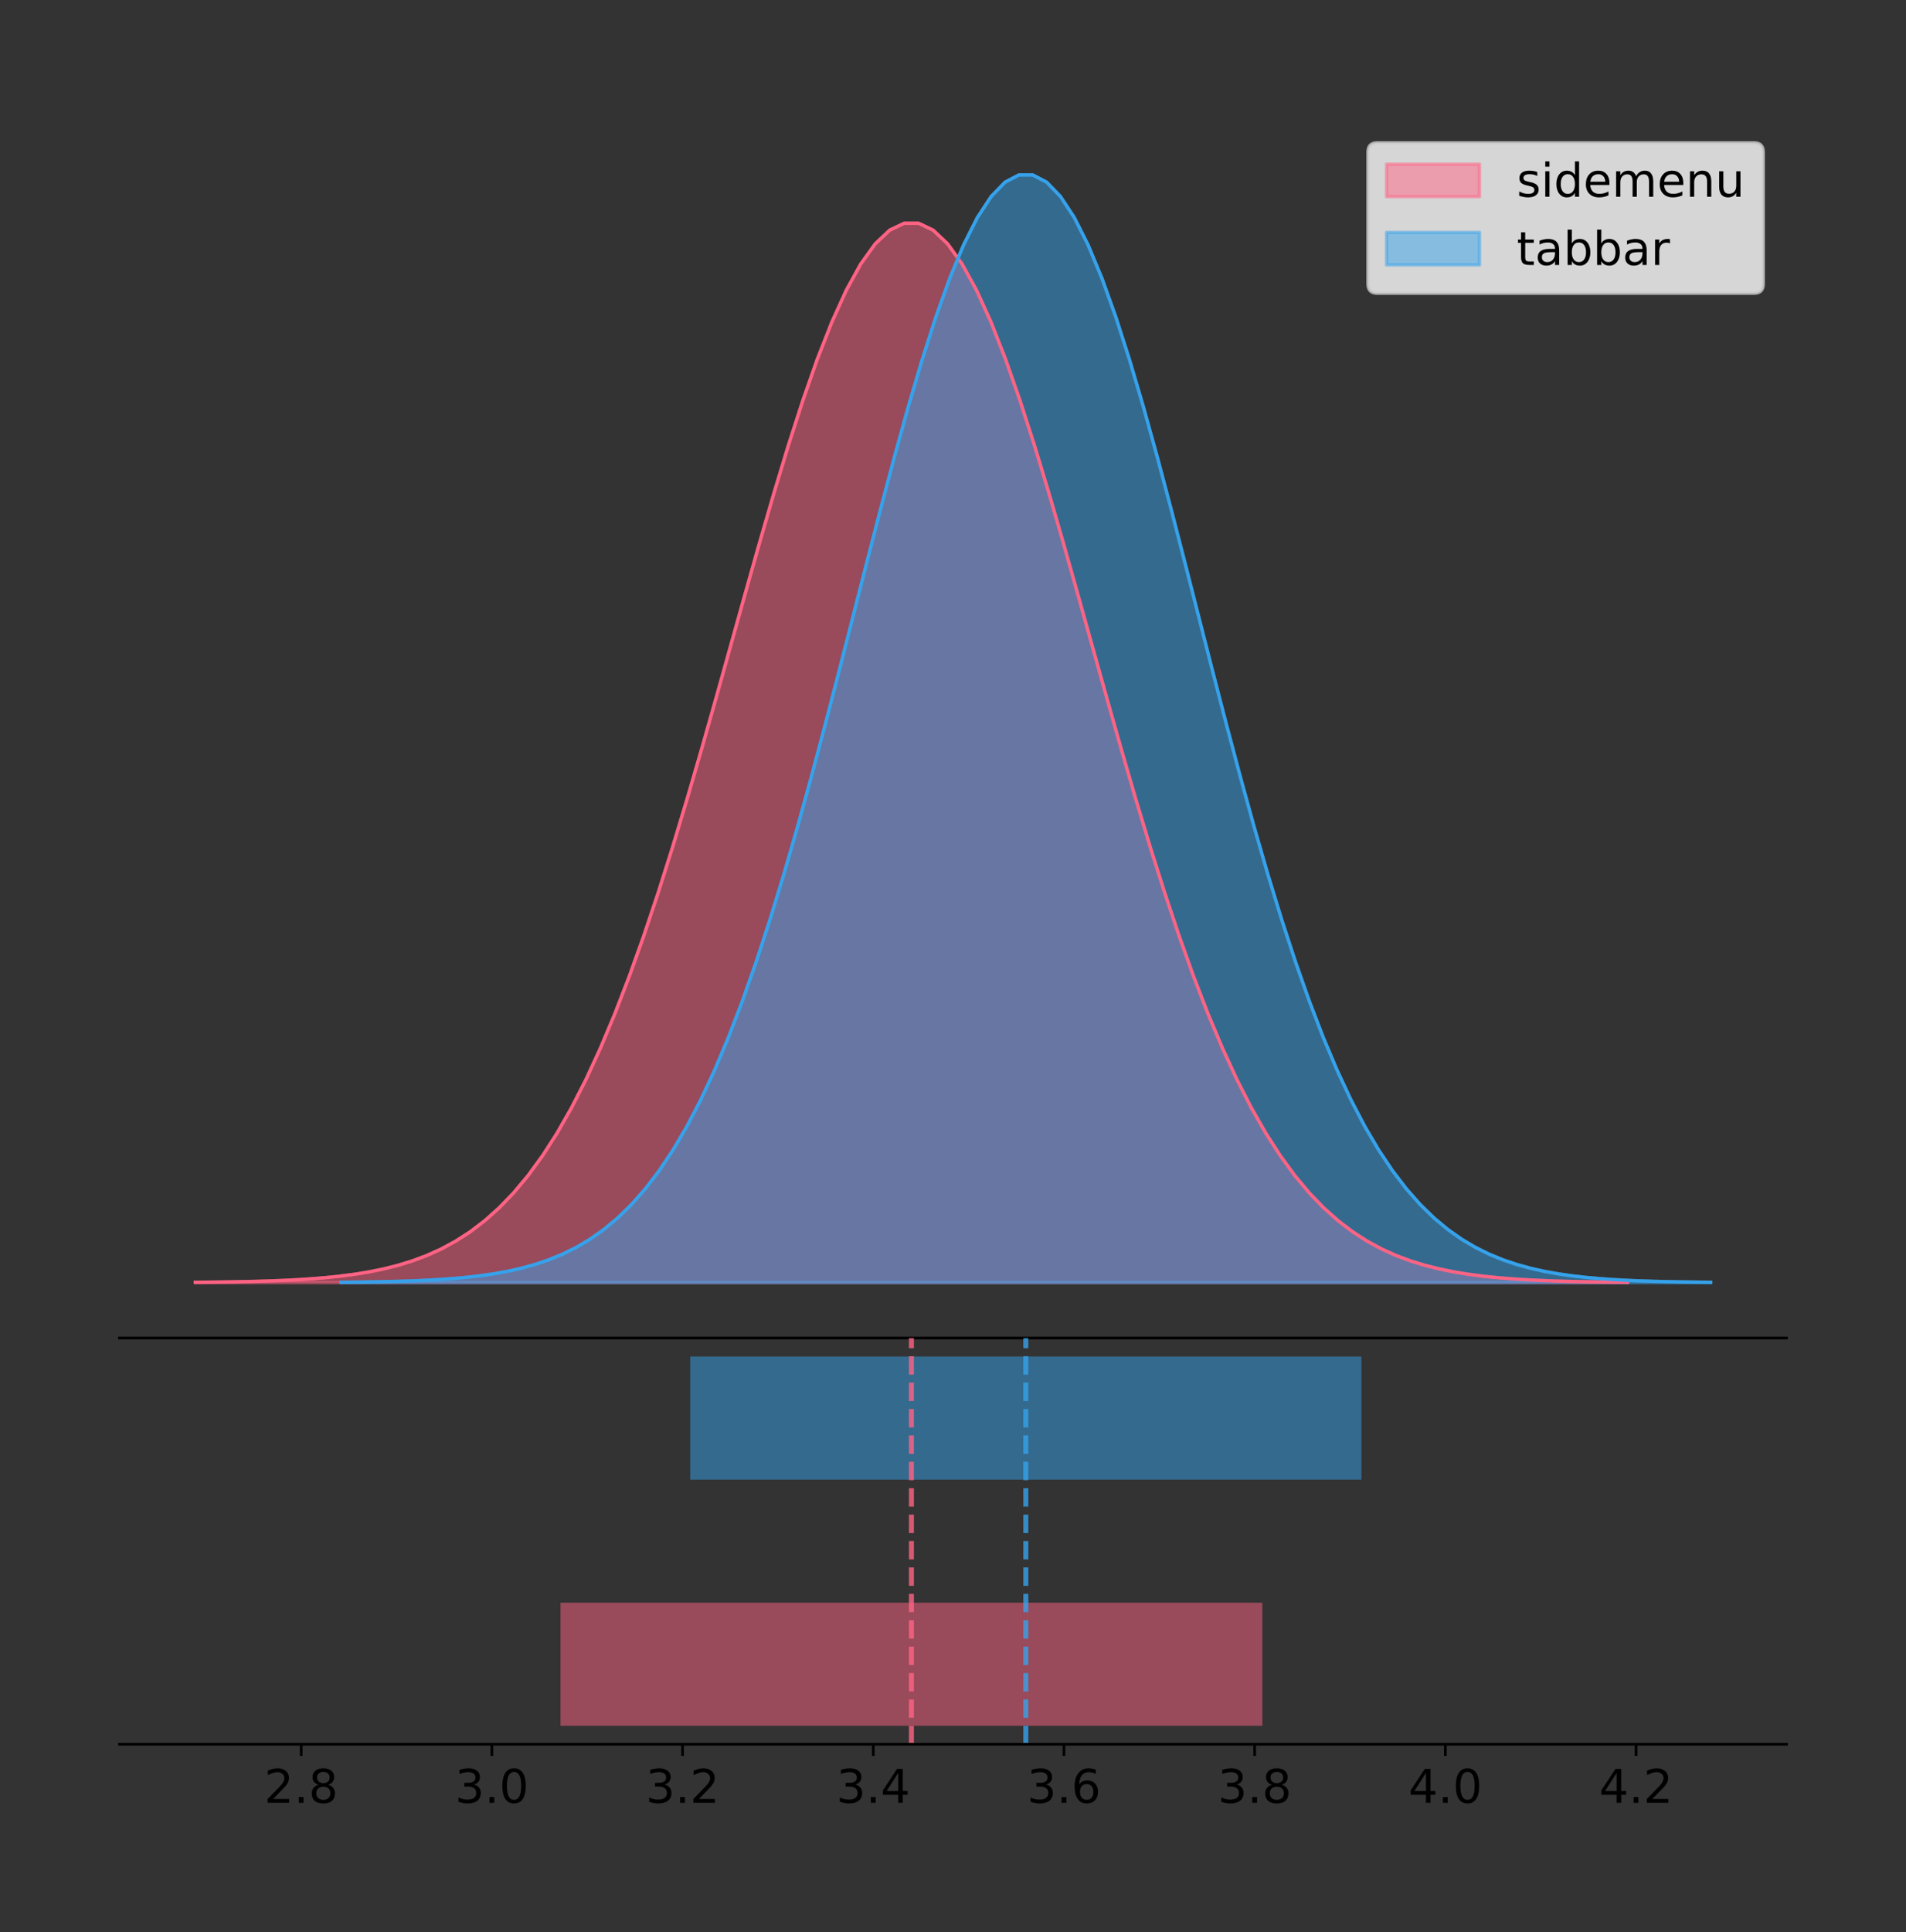 <?xml version="1.0" encoding="utf-8" standalone="no"?>
<!DOCTYPE svg PUBLIC "-//W3C//DTD SVG 1.1//EN"
  "http://www.w3.org/Graphics/SVG/1.1/DTD/svg11.dtd">
<!-- Created with matplotlib (https://matplotlib.org/) -->
<svg height="581.789pt" version="1.1" viewBox="0 0 574.2 581.789" width="574.2pt" xmlns="http://www.w3.org/2000/svg" xmlns:xlink="http://www.w3.org/1999/xlink">
 <rect x="0" y="0" width="574.2" height="581.789" fill="#333333" stroke="none"/>
 <defs>
  <style type="text/css">
*{stroke-linecap:butt;stroke-linejoin:round;}
  </style>
 </defs>
 <g id="figure_1">
  <g id="patch_1">
   <path d="M 0 581.789 
L 574.2 581.789 
L 574.2 0 
L 0 0 
z
" style="fill:none;"/>
  </g>
  <g id="axes_1">
   <g id="patch_2">
    <path d="M 36 402.93 
L 538.2 402.93 
L 538.2 36 
L 36 36 
z
" style="fill:none;"/>
   </g>
   <g id="PolyCollection_1">
    <defs>
     <path d="M 58.827 -195.538 
L 58.827 -195.645 
L 63.186 -195.686 
L 67.544 -195.74 
L 71.903 -195.812 
L 76.261 -195.908 
L 80.62 -196.035 
L 84.978 -196.2 
L 89.336 -196.415 
L 93.695 -196.692 
L 98.053 -197.046 
L 102.412 -197.496 
L 106.77 -198.064 
L 111.129 -198.775 
L 115.487 -199.66 
L 119.846 -200.752 
L 124.204 -202.091 
L 128.563 -203.72 
L 132.921 -205.688 
L 137.28 -208.047 
L 141.638 -210.853 
L 145.996 -214.167 
L 150.355 -218.051 
L 154.713 -222.568 
L 159.072 -227.779 
L 163.43 -233.745 
L 167.789 -240.521 
L 172.147 -248.153 
L 176.506 -256.679 
L 180.864 -266.125 
L 185.223 -276.499 
L 189.581 -287.794 
L 193.939 -299.981 
L 198.298 -313.008 
L 202.656 -326.799 
L 207.015 -341.255 
L 211.373 -356.25 
L 215.732 -371.635 
L 220.09 -387.237 
L 224.449 -402.862 
L 228.807 -418.302 
L 233.166 -433.334 
L 237.524 -447.728 
L 241.883 -461.253 
L 246.241 -473.68 
L 250.599 -484.794 
L 254.958 -494.394 
L 259.316 -502.303 
L 263.675 -508.372 
L 268.033 -512.484 
L 272.392 -514.56 
L 276.75 -514.56 
L 281.109 -512.484 
L 285.467 -508.372 
L 289.826 -502.303 
L 294.184 -494.394 
L 298.542 -484.794 
L 302.901 -473.68 
L 307.259 -461.253 
L 311.618 -447.728 
L 315.976 -433.334 
L 320.335 -418.302 
L 324.693 -402.862 
L 329.052 -387.237 
L 333.41 -371.635 
L 337.769 -356.25 
L 342.127 -341.255 
L 346.486 -326.799 
L 350.844 -313.008 
L 355.202 -299.981 
L 359.561 -287.794 
L 363.919 -276.499 
L 368.278 -266.125 
L 372.636 -256.679 
L 376.995 -248.153 
L 381.353 -240.521 
L 385.712 -233.745 
L 390.07 -227.779 
L 394.429 -222.568 
L 398.787 -218.051 
L 403.145 -214.167 
L 407.504 -210.853 
L 411.862 -208.047 
L 416.221 -205.688 
L 420.579 -203.72 
L 424.938 -202.091 
L 429.296 -200.752 
L 433.655 -199.66 
L 438.013 -198.775 
L 442.372 -198.064 
L 446.73 -197.496 
L 451.088 -197.046 
L 455.447 -196.692 
L 459.805 -196.415 
L 464.164 -196.2 
L 468.522 -196.035 
L 472.881 -195.908 
L 477.239 -195.812 
L 481.598 -195.74 
L 485.956 -195.686 
L 490.315 -195.645 
L 490.315 -195.538 
L 490.315 -195.538 
L 485.956 -195.538 
L 481.598 -195.538 
L 477.239 -195.538 
L 472.881 -195.538 
L 468.522 -195.538 
L 464.164 -195.538 
L 459.805 -195.538 
L 455.447 -195.538 
L 451.088 -195.538 
L 446.73 -195.538 
L 442.372 -195.538 
L 438.013 -195.538 
L 433.655 -195.538 
L 429.296 -195.538 
L 424.938 -195.538 
L 420.579 -195.538 
L 416.221 -195.538 
L 411.862 -195.538 
L 407.504 -195.538 
L 403.145 -195.538 
L 398.787 -195.538 
L 394.429 -195.538 
L 390.07 -195.538 
L 385.712 -195.538 
L 381.353 -195.538 
L 376.995 -195.538 
L 372.636 -195.538 
L 368.278 -195.538 
L 363.919 -195.538 
L 359.561 -195.538 
L 355.202 -195.538 
L 350.844 -195.538 
L 346.486 -195.538 
L 342.127 -195.538 
L 337.769 -195.538 
L 333.41 -195.538 
L 329.052 -195.538 
L 324.693 -195.538 
L 320.335 -195.538 
L 315.976 -195.538 
L 311.618 -195.538 
L 307.259 -195.538 
L 302.901 -195.538 
L 298.542 -195.538 
L 294.184 -195.538 
L 289.826 -195.538 
L 285.467 -195.538 
L 281.109 -195.538 
L 276.75 -195.538 
L 272.392 -195.538 
L 268.033 -195.538 
L 263.675 -195.538 
L 259.316 -195.538 
L 254.958 -195.538 
L 250.599 -195.538 
L 246.241 -195.538 
L 241.883 -195.538 
L 237.524 -195.538 
L 233.166 -195.538 
L 228.807 -195.538 
L 224.449 -195.538 
L 220.09 -195.538 
L 215.732 -195.538 
L 211.373 -195.538 
L 207.015 -195.538 
L 202.656 -195.538 
L 198.298 -195.538 
L 193.939 -195.538 
L 189.581 -195.538 
L 185.223 -195.538 
L 180.864 -195.538 
L 176.506 -195.538 
L 172.147 -195.538 
L 167.789 -195.538 
L 163.43 -195.538 
L 159.072 -195.538 
L 154.713 -195.538 
L 150.355 -195.538 
L 145.996 -195.538 
L 141.638 -195.538 
L 137.28 -195.538 
L 132.921 -195.538 
L 128.563 -195.538 
L 124.204 -195.538 
L 119.846 -195.538 
L 115.487 -195.538 
L 111.129 -195.538 
L 106.77 -195.538 
L 102.412 -195.538 
L 98.053 -195.538 
L 93.695 -195.538 
L 89.336 -195.538 
L 84.978 -195.538 
L 80.62 -195.538 
L 76.261 -195.538 
L 71.903 -195.538 
L 67.544 -195.538 
L 63.186 -195.538 
L 58.827 -195.538 
z
" id="m83cf8dd23d" style="stroke:#ff6384;stroke-opacity:0.5;"/>
    </defs>
    <g clip-path="url(#pe6e5ca092a)">
     <use style="fill:#ff6384;fill-opacity:0.5;stroke:#ff6384;stroke-opacity:0.5;" x="0" xlink:href="#m83cf8dd23d" y="581.789"/>
    </g>
   </g>
   <g id="PolyCollection_2">
    <defs>
     <path d="M 102.707 -195.538 
L 102.707 -195.65 
L 106.875 -195.692 
L 111.043 -195.749 
L 115.212 -195.825 
L 119.38 -195.925 
L 123.548 -196.058 
L 127.717 -196.23 
L 131.885 -196.455 
L 136.053 -196.744 
L 140.222 -197.115 
L 144.39 -197.585 
L 148.558 -198.179 
L 152.727 -198.923 
L 156.895 -199.848 
L 161.064 -200.99 
L 165.232 -202.39 
L 169.4 -204.093 
L 173.569 -206.151 
L 177.737 -208.617 
L 181.905 -211.552 
L 186.074 -215.017 
L 190.242 -219.078 
L 194.41 -223.801 
L 198.579 -229.25 
L 202.747 -235.488 
L 206.915 -242.572 
L 211.084 -250.552 
L 215.252 -259.468 
L 219.42 -269.344 
L 223.589 -280.192 
L 227.757 -292.002 
L 231.925 -304.744 
L 236.094 -318.365 
L 240.262 -332.786 
L 244.43 -347.901 
L 248.599 -363.58 
L 252.767 -379.667 
L 256.935 -395.98 
L 261.104 -412.318 
L 265.272 -428.462 
L 269.44 -444.18 
L 273.609 -459.23 
L 277.777 -473.372 
L 281.945 -486.366 
L 286.114 -497.987 
L 290.282 -508.025 
L 294.451 -516.294 
L 298.619 -522.64 
L 302.787 -526.94 
L 306.956 -529.111 
L 311.124 -529.111 
L 315.292 -526.94 
L 319.461 -522.64 
L 323.629 -516.294 
L 327.797 -508.025 
L 331.966 -497.987 
L 336.134 -486.366 
L 340.302 -473.372 
L 344.471 -459.23 
L 348.639 -444.18 
L 352.807 -428.462 
L 356.976 -412.318 
L 361.144 -395.98 
L 365.312 -379.667 
L 369.481 -363.58 
L 373.649 -347.901 
L 377.817 -332.786 
L 381.986 -318.365 
L 386.154 -304.744 
L 390.322 -292.002 
L 394.491 -280.192 
L 398.659 -269.344 
L 402.827 -259.468 
L 406.996 -250.552 
L 411.164 -242.572 
L 415.332 -235.488 
L 419.501 -229.25 
L 423.669 -223.801 
L 427.838 -219.078 
L 432.006 -215.017 
L 436.174 -211.552 
L 440.343 -208.617 
L 444.511 -206.151 
L 448.679 -204.093 
L 452.848 -202.39 
L 457.016 -200.99 
L 461.184 -199.848 
L 465.353 -198.923 
L 469.521 -198.179 
L 473.689 -197.585 
L 477.858 -197.115 
L 482.026 -196.744 
L 486.194 -196.455 
L 490.363 -196.23 
L 494.531 -196.058 
L 498.699 -195.925 
L 502.868 -195.825 
L 507.036 -195.749 
L 511.204 -195.692 
L 515.373 -195.65 
L 515.373 -195.538 
L 515.373 -195.538 
L 511.204 -195.538 
L 507.036 -195.538 
L 502.868 -195.538 
L 498.699 -195.538 
L 494.531 -195.538 
L 490.363 -195.538 
L 486.194 -195.538 
L 482.026 -195.538 
L 477.858 -195.538 
L 473.689 -195.538 
L 469.521 -195.538 
L 465.353 -195.538 
L 461.184 -195.538 
L 457.016 -195.538 
L 452.848 -195.538 
L 448.679 -195.538 
L 444.511 -195.538 
L 440.343 -195.538 
L 436.174 -195.538 
L 432.006 -195.538 
L 427.838 -195.538 
L 423.669 -195.538 
L 419.501 -195.538 
L 415.332 -195.538 
L 411.164 -195.538 
L 406.996 -195.538 
L 402.827 -195.538 
L 398.659 -195.538 
L 394.491 -195.538 
L 390.322 -195.538 
L 386.154 -195.538 
L 381.986 -195.538 
L 377.817 -195.538 
L 373.649 -195.538 
L 369.481 -195.538 
L 365.312 -195.538 
L 361.144 -195.538 
L 356.976 -195.538 
L 352.807 -195.538 
L 348.639 -195.538 
L 344.471 -195.538 
L 340.302 -195.538 
L 336.134 -195.538 
L 331.966 -195.538 
L 327.797 -195.538 
L 323.629 -195.538 
L 319.461 -195.538 
L 315.292 -195.538 
L 311.124 -195.538 
L 306.956 -195.538 
L 302.787 -195.538 
L 298.619 -195.538 
L 294.451 -195.538 
L 290.282 -195.538 
L 286.114 -195.538 
L 281.945 -195.538 
L 277.777 -195.538 
L 273.609 -195.538 
L 269.44 -195.538 
L 265.272 -195.538 
L 261.104 -195.538 
L 256.935 -195.538 
L 252.767 -195.538 
L 248.599 -195.538 
L 244.43 -195.538 
L 240.262 -195.538 
L 236.094 -195.538 
L 231.925 -195.538 
L 227.757 -195.538 
L 223.589 -195.538 
L 219.42 -195.538 
L 215.252 -195.538 
L 211.084 -195.538 
L 206.915 -195.538 
L 202.747 -195.538 
L 198.579 -195.538 
L 194.41 -195.538 
L 190.242 -195.538 
L 186.074 -195.538 
L 181.905 -195.538 
L 177.737 -195.538 
L 173.569 -195.538 
L 169.4 -195.538 
L 165.232 -195.538 
L 161.064 -195.538 
L 156.895 -195.538 
L 152.727 -195.538 
L 148.558 -195.538 
L 144.39 -195.538 
L 140.222 -195.538 
L 136.053 -195.538 
L 131.885 -195.538 
L 127.717 -195.538 
L 123.548 -195.538 
L 119.38 -195.538 
L 115.212 -195.538 
L 111.043 -195.538 
L 106.875 -195.538 
L 102.707 -195.538 
z
" id="m7cd3413f43" style="stroke:#36a2eb;stroke-opacity:0.5;"/>
    </defs>
    <g clip-path="url(#pe6e5ca092a)">
     <use style="fill:#36a2eb;fill-opacity:0.5;stroke:#36a2eb;stroke-opacity:0.5;" x="0" xlink:href="#m7cd3413f43" y="581.789"/>
    </g>
   </g>
   <g id="line2d_1">
    <path clip-path="url(#pe6e5ca092a)" d="M 58.827 386.144 
L 63.186 386.104 
L 67.544 386.05 
L 71.903 385.977 
L 76.261 385.881 
L 80.62 385.754 
L 84.978 385.589 
L 89.336 385.374 
L 93.695 385.098 
L 98.053 384.743 
L 102.412 384.293 
L 106.77 383.726 
L 111.129 383.014 
L 115.487 382.129 
L 119.846 381.037 
L 124.204 379.698 
L 128.563 378.069 
L 132.921 376.102 
L 137.28 373.743 
L 141.638 370.936 
L 145.996 367.622 
L 150.355 363.738 
L 154.713 359.222 
L 159.072 354.01 
L 163.43 348.044 
L 167.789 341.269 
L 172.147 333.637 
L 176.506 325.11 
L 180.864 315.665 
L 185.223 305.29 
L 189.581 293.995 
L 193.939 281.808 
L 198.298 268.782 
L 202.656 254.99 
L 207.015 240.534 
L 211.373 225.539 
L 215.732 210.154 
L 220.09 194.553 
L 224.449 178.927 
L 228.807 163.487 
L 233.166 148.455 
L 237.524 134.061 
L 241.883 120.537 
L 246.241 108.109 
L 250.599 96.995 
L 254.958 87.395 
L 259.316 79.486 
L 263.675 73.418 
L 268.033 69.305 
L 272.392 67.229 
L 276.75 67.229 
L 281.109 69.305 
L 285.467 73.418 
L 289.826 79.486 
L 294.184 87.395 
L 298.542 96.995 
L 302.901 108.109 
L 307.259 120.537 
L 311.618 134.061 
L 315.976 148.455 
L 320.335 163.487 
L 324.693 178.927 
L 329.052 194.553 
L 333.41 210.154 
L 337.769 225.539 
L 342.127 240.534 
L 346.486 254.99 
L 350.844 268.782 
L 355.202 281.808 
L 359.561 293.995 
L 363.919 305.29 
L 368.278 315.665 
L 372.636 325.11 
L 376.995 333.637 
L 381.353 341.269 
L 385.712 348.044 
L 390.07 354.01 
L 394.429 359.222 
L 398.787 363.738 
L 403.145 367.622 
L 407.504 370.936 
L 411.862 373.743 
L 416.221 376.102 
L 420.579 378.069 
L 424.938 379.698 
L 429.296 381.037 
L 433.655 382.129 
L 438.013 383.014 
L 442.372 383.726 
L 446.73 384.293 
L 451.088 384.743 
L 455.447 385.098 
L 459.805 385.374 
L 464.164 385.589 
L 468.522 385.754 
L 472.881 385.881 
L 477.239 385.977 
L 481.598 386.05 
L 485.956 386.104 
L 490.315 386.144 
" style="fill:none;stroke:#ff6384;stroke-linecap:square;"/>
   </g>
   <g id="line2d_2">
    <path clip-path="url(#pe6e5ca092a)" d="M 102.707 386.139 
L 106.875 386.097 
L 111.043 386.04 
L 115.212 385.965 
L 119.38 385.864 
L 123.548 385.732 
L 127.717 385.559 
L 131.885 385.334 
L 136.053 385.045 
L 140.222 384.675 
L 144.39 384.204 
L 148.558 383.61 
L 152.727 382.867 
L 156.895 381.941 
L 161.064 380.799 
L 165.232 379.399 
L 169.4 377.696 
L 173.569 375.639 
L 177.737 373.172 
L 181.905 370.238 
L 186.074 366.772 
L 190.242 362.711 
L 194.41 357.989 
L 198.579 352.539 
L 202.747 346.301 
L 206.915 339.217 
L 211.084 331.237 
L 215.252 322.322 
L 219.42 312.445 
L 223.589 301.597 
L 227.757 289.787 
L 231.925 277.045 
L 236.094 263.424 
L 240.262 249.004 
L 244.43 233.888 
L 248.599 218.209 
L 252.767 202.123 
L 256.935 185.809 
L 261.104 169.471 
L 265.272 153.327 
L 269.44 137.61 
L 273.609 122.559 
L 277.777 108.418 
L 281.945 95.423 
L 286.114 83.803 
L 290.282 73.765 
L 294.451 65.495 
L 298.619 59.15 
L 302.787 54.85 
L 306.956 52.679 
L 311.124 52.679 
L 315.292 54.85 
L 319.461 59.15 
L 323.629 65.495 
L 327.797 73.765 
L 331.966 83.803 
L 336.134 95.423 
L 340.302 108.418 
L 344.471 122.559 
L 348.639 137.61 
L 352.807 153.327 
L 356.976 169.471 
L 361.144 185.809 
L 365.312 202.123 
L 369.481 218.209 
L 373.649 233.888 
L 377.817 249.004 
L 381.986 263.424 
L 386.154 277.045 
L 390.322 289.787 
L 394.491 301.597 
L 398.659 312.445 
L 402.827 322.322 
L 406.996 331.237 
L 411.164 339.217 
L 415.332 346.301 
L 419.501 352.539 
L 423.669 357.989 
L 427.838 362.711 
L 432.006 366.772 
L 436.174 370.238 
L 440.343 373.172 
L 444.511 375.639 
L 448.679 377.696 
L 452.848 379.399 
L 457.016 380.799 
L 461.184 381.941 
L 465.353 382.867 
L 469.521 383.61 
L 473.689 384.204 
L 477.858 384.675 
L 482.026 385.045 
L 486.194 385.334 
L 490.363 385.559 
L 494.531 385.732 
L 498.699 385.864 
L 502.868 385.965 
L 507.036 386.04 
L 511.204 386.097 
L 515.373 386.139 
" style="fill:none;stroke:#36a2eb;stroke-linecap:square;"/>
   </g>
   <g id="patch_3">
    <path d="M 36 402.93 
L 538.2 402.93 
" style="fill:none;stroke:#000000;stroke-linecap:square;stroke-linejoin:miter;stroke-width:0.8;"/>
   </g>
   <g id="legend_1">
    <g id="patch_4">
     <path d="M 414.919 88.299 
L 528.4 88.299 
Q 531.2 88.299 531.2 85.499 
L 531.2 45.8 
Q 531.2 43 528.4 43 
L 414.919 43 
Q 412.119 43 412.119 45.8 
L 412.119 85.499 
Q 412.119 88.299 414.919 88.299 
z
" style="fill:#ffffff;opacity:0.8;stroke:#cccccc;stroke-linejoin:miter;"/>
    </g>
    <g id="patch_5">
     <path d="M 417.719 59.238 
L 445.719 59.238 
L 445.719 49.438 
L 417.719 49.438 
z
" style="fill:#ff6384;opacity:0.5;stroke:#ff6384;stroke-linejoin:miter;"/>
    </g>
    <g id="text_1">
     <!-- sidemenu -->
     <defs>
      <path d="M 44.281 53.078 
L 44.281 44.578 
Q 40.484 46.531 36.375 47.5 
Q 32.281 48.484 27.875 48.484 
Q 21.188 48.484 17.844 46.438 
Q 14.5 44.391 14.5 40.281 
Q 14.5 37.156 16.891 35.375 
Q 19.281 33.594 26.516 31.984 
L 29.594 31.297 
Q 39.156 29.25 43.188 25.516 
Q 47.219 21.781 47.219 15.094 
Q 47.219 7.469 41.188 3.016 
Q 35.156 -1.422 24.609 -1.422 
Q 20.219 -1.422 15.453 -0.562 
Q 10.688 0.297 5.422 2 
L 5.422 11.281 
Q 10.406 8.688 15.234 7.391 
Q 20.062 6.109 24.812 6.109 
Q 31.156 6.109 34.562 8.281 
Q 37.984 10.453 37.984 14.406 
Q 37.984 18.062 35.516 20.016 
Q 33.062 21.969 24.703 23.781 
L 21.578 24.516 
Q 13.234 26.266 9.516 29.906 
Q 5.812 33.547 5.812 39.891 
Q 5.812 47.609 11.281 51.797 
Q 16.75 56 26.812 56 
Q 31.781 56 36.172 55.266 
Q 40.578 54.547 44.281 53.078 
z
" id="DejaVuSans-115"/>
      <path d="M 9.422 54.688 
L 18.406 54.688 
L 18.406 0 
L 9.422 0 
z
M 9.422 75.984 
L 18.406 75.984 
L 18.406 64.594 
L 9.422 64.594 
z
" id="DejaVuSans-105"/>
      <path d="M 45.406 46.391 
L 45.406 75.984 
L 54.391 75.984 
L 54.391 0 
L 45.406 0 
L 45.406 8.203 
Q 42.578 3.328 38.25 0.953 
Q 33.938 -1.422 27.875 -1.422 
Q 17.969 -1.422 11.734 6.484 
Q 5.516 14.406 5.516 27.297 
Q 5.516 40.188 11.734 48.094 
Q 17.969 56 27.875 56 
Q 33.938 56 38.25 53.625 
Q 42.578 51.266 45.406 46.391 
z
M 14.797 27.297 
Q 14.797 17.391 18.875 11.75 
Q 22.953 6.109 30.078 6.109 
Q 37.203 6.109 41.297 11.75 
Q 45.406 17.391 45.406 27.297 
Q 45.406 37.203 41.297 42.844 
Q 37.203 48.484 30.078 48.484 
Q 22.953 48.484 18.875 42.844 
Q 14.797 37.203 14.797 27.297 
z
" id="DejaVuSans-100"/>
      <path d="M 56.203 29.594 
L 56.203 25.203 
L 14.891 25.203 
Q 15.484 15.922 20.484 11.062 
Q 25.484 6.203 34.422 6.203 
Q 39.594 6.203 44.453 7.469 
Q 49.312 8.734 54.109 11.281 
L 54.109 2.781 
Q 49.266 0.734 44.188 -0.344 
Q 39.109 -1.422 33.891 -1.422 
Q 20.797 -1.422 13.156 6.188 
Q 5.516 13.812 5.516 26.812 
Q 5.516 40.234 12.766 48.109 
Q 20.016 56 32.328 56 
Q 43.359 56 49.781 48.891 
Q 56.203 41.797 56.203 29.594 
z
M 47.219 32.234 
Q 47.125 39.594 43.094 43.984 
Q 39.062 48.391 32.422 48.391 
Q 24.906 48.391 20.391 44.141 
Q 15.875 39.891 15.188 32.172 
z
" id="DejaVuSans-101"/>
      <path d="M 52 44.188 
Q 55.375 50.25 60.062 53.125 
Q 64.75 56 71.094 56 
Q 79.641 56 84.281 50.016 
Q 88.922 44.047 88.922 33.016 
L 88.922 0 
L 79.891 0 
L 79.891 32.719 
Q 79.891 40.578 77.094 44.375 
Q 74.312 48.188 68.609 48.188 
Q 61.625 48.188 57.562 43.547 
Q 53.516 38.922 53.516 30.906 
L 53.516 0 
L 44.484 0 
L 44.484 32.719 
Q 44.484 40.625 41.703 44.406 
Q 38.922 48.188 33.109 48.188 
Q 26.219 48.188 22.156 43.531 
Q 18.109 38.875 18.109 30.906 
L 18.109 0 
L 9.078 0 
L 9.078 54.688 
L 18.109 54.688 
L 18.109 46.188 
Q 21.188 51.219 25.484 53.609 
Q 29.781 56 35.688 56 
Q 41.656 56 45.828 52.969 
Q 50 49.953 52 44.188 
z
" id="DejaVuSans-109"/>
      <path d="M 54.891 33.016 
L 54.891 0 
L 45.906 0 
L 45.906 32.719 
Q 45.906 40.484 42.875 44.328 
Q 39.844 48.188 33.797 48.188 
Q 26.516 48.188 22.312 43.547 
Q 18.109 38.922 18.109 30.906 
L 18.109 0 
L 9.078 0 
L 9.078 54.688 
L 18.109 54.688 
L 18.109 46.188 
Q 21.344 51.125 25.703 53.562 
Q 30.078 56 35.797 56 
Q 45.219 56 50.047 50.172 
Q 54.891 44.344 54.891 33.016 
z
" id="DejaVuSans-110"/>
      <path d="M 8.5 21.578 
L 8.5 54.688 
L 17.484 54.688 
L 17.484 21.922 
Q 17.484 14.156 20.5 10.266 
Q 23.531 6.391 29.594 6.391 
Q 36.859 6.391 41.078 11.031 
Q 45.312 15.672 45.312 23.688 
L 45.312 54.688 
L 54.297 54.688 
L 54.297 0 
L 45.312 0 
L 45.312 8.406 
Q 42.047 3.422 37.719 1 
Q 33.406 -1.422 27.688 -1.422 
Q 18.266 -1.422 13.375 4.438 
Q 8.5 10.297 8.5 21.578 
z
M 31.109 56 
z
" id="DejaVuSans-117"/>
     </defs>
     <g transform="translate(456.919 59.238)scale(0.14 -0.14)">
      <use xlink:href="#DejaVuSans-115"/>
      <use x="52.1" xlink:href="#DejaVuSans-105"/>
      <use x="79.883" xlink:href="#DejaVuSans-100"/>
      <use x="143.359" xlink:href="#DejaVuSans-101"/>
      <use x="204.883" xlink:href="#DejaVuSans-109"/>
      <use x="302.295" xlink:href="#DejaVuSans-101"/>
      <use x="363.818" xlink:href="#DejaVuSans-110"/>
      <use x="427.197" xlink:href="#DejaVuSans-117"/>
     </g>
    </g>
    <g id="patch_6">
     <path d="M 417.719 79.787 
L 445.719 79.787 
L 445.719 69.987 
L 417.719 69.987 
z
" style="fill:#36a2eb;opacity:0.5;stroke:#36a2eb;stroke-linejoin:miter;"/>
    </g>
    <g id="text_2">
     <!-- tabbar -->
     <defs>
      <path d="M 18.312 70.219 
L 18.312 54.688 
L 36.812 54.688 
L 36.812 47.703 
L 18.312 47.703 
L 18.312 18.016 
Q 18.312 11.328 20.141 9.422 
Q 21.969 7.516 27.594 7.516 
L 36.812 7.516 
L 36.812 0 
L 27.594 0 
Q 17.188 0 13.234 3.875 
Q 9.281 7.766 9.281 18.016 
L 9.281 47.703 
L 2.688 47.703 
L 2.688 54.688 
L 9.281 54.688 
L 9.281 70.219 
z
" id="DejaVuSans-116"/>
      <path d="M 34.281 27.484 
Q 23.391 27.484 19.188 25 
Q 14.984 22.516 14.984 16.5 
Q 14.984 11.719 18.141 8.906 
Q 21.297 6.109 26.703 6.109 
Q 34.188 6.109 38.703 11.406 
Q 43.219 16.703 43.219 25.484 
L 43.219 27.484 
z
M 52.203 31.203 
L 52.203 0 
L 43.219 0 
L 43.219 8.297 
Q 40.141 3.328 35.547 0.953 
Q 30.953 -1.422 24.312 -1.422 
Q 15.922 -1.422 10.953 3.297 
Q 6 8.016 6 15.922 
Q 6 25.141 12.172 29.828 
Q 18.359 34.516 30.609 34.516 
L 43.219 34.516 
L 43.219 35.406 
Q 43.219 41.609 39.141 45 
Q 35.062 48.391 27.688 48.391 
Q 23 48.391 18.547 47.266 
Q 14.109 46.141 10.016 43.891 
L 10.016 52.203 
Q 14.938 54.109 19.578 55.047 
Q 24.219 56 28.609 56 
Q 40.484 56 46.344 49.844 
Q 52.203 43.703 52.203 31.203 
z
" id="DejaVuSans-97"/>
      <path d="M 48.688 27.297 
Q 48.688 37.203 44.609 42.844 
Q 40.531 48.484 33.406 48.484 
Q 26.266 48.484 22.188 42.844 
Q 18.109 37.203 18.109 27.297 
Q 18.109 17.391 22.188 11.75 
Q 26.266 6.109 33.406 6.109 
Q 40.531 6.109 44.609 11.75 
Q 48.688 17.391 48.688 27.297 
z
M 18.109 46.391 
Q 20.953 51.266 25.266 53.625 
Q 29.594 56 35.594 56 
Q 45.562 56 51.781 48.094 
Q 58.016 40.188 58.016 27.297 
Q 58.016 14.406 51.781 6.484 
Q 45.562 -1.422 35.594 -1.422 
Q 29.594 -1.422 25.266 0.953 
Q 20.953 3.328 18.109 8.203 
L 18.109 0 
L 9.078 0 
L 9.078 75.984 
L 18.109 75.984 
z
" id="DejaVuSans-98"/>
      <path d="M 41.109 46.297 
Q 39.594 47.172 37.812 47.578 
Q 36.031 48 33.891 48 
Q 26.266 48 22.188 43.047 
Q 18.109 38.094 18.109 28.812 
L 18.109 0 
L 9.078 0 
L 9.078 54.688 
L 18.109 54.688 
L 18.109 46.188 
Q 20.953 51.172 25.484 53.578 
Q 30.031 56 36.531 56 
Q 37.453 56 38.578 55.875 
Q 39.703 55.766 41.062 55.516 
z
" id="DejaVuSans-114"/>
     </defs>
     <g transform="translate(456.919 79.787)scale(0.14 -0.14)">
      <use xlink:href="#DejaVuSans-116"/>
      <use x="39.209" xlink:href="#DejaVuSans-97"/>
      <use x="100.488" xlink:href="#DejaVuSans-98"/>
      <use x="163.965" xlink:href="#DejaVuSans-98"/>
      <use x="227.441" xlink:href="#DejaVuSans-97"/>
      <use x="288.721" xlink:href="#DejaVuSans-114"/>
     </g>
    </g>
   </g>
  </g>
  <g id="axes_2">
   <g id="patch_7">
    <path d="M 36 525.24 
L 538.2 525.24 
L 538.2 402.93 
L 36 402.93 
z
" style="fill:none;"/>
   </g>
   <g id="patch_8">
    <path clip-path="url(#p9e57b64acc)" d="M 168.857 519.68 
L 380.285 519.68 
L 380.285 482.617 
L 168.857 482.617 
z
" style="fill:#ff6384;opacity:0.5;"/>
   </g>
   <g id="patch_9">
    <path clip-path="url(#p9e57b64acc)" d="M 207.937 445.553 
L 410.143 445.553 
L 410.143 408.49 
L 207.937 408.49 
z
" style="fill:#36a2eb;opacity:0.5;"/>
   </g>
   <g id="matplotlib.axis_1">
    <g id="xtick_1">
     <g id="line2d_3">
      <defs>
       <path d="M 0 0 
L 0 3.5 
" id="me5a72e8dd3" style="stroke:#000000;stroke-width:0.8;"/>
      </defs>
      <g>
       <use style="stroke:#000000;stroke-width:0.8;" x="90.737" xlink:href="#me5a72e8dd3" y="525.24"/>
      </g>
     </g>
     <g id="text_3">
      <!-- 2.8 -->
      <defs>
       <path d="M 19.188 8.297 
L 53.609 8.297 
L 53.609 0 
L 7.328 0 
L 7.328 8.297 
Q 12.938 14.109 22.625 23.891 
Q 32.328 33.688 34.812 36.531 
Q 39.547 41.844 41.422 45.531 
Q 43.312 49.219 43.312 52.781 
Q 43.312 58.594 39.234 62.25 
Q 35.156 65.922 28.609 65.922 
Q 23.969 65.922 18.812 64.312 
Q 13.672 62.703 7.812 59.422 
L 7.812 69.391 
Q 13.766 71.781 18.938 73 
Q 24.125 74.219 28.422 74.219 
Q 39.75 74.219 46.484 68.547 
Q 53.219 62.891 53.219 53.422 
Q 53.219 48.922 51.531 44.891 
Q 49.859 40.875 45.406 35.406 
Q 44.188 33.984 37.641 27.219 
Q 31.109 20.453 19.188 8.297 
z
" id="DejaVuSans-50"/>
       <path d="M 10.688 12.406 
L 21 12.406 
L 21 0 
L 10.688 0 
z
" id="DejaVuSans-46"/>
       <path d="M 31.781 34.625 
Q 24.75 34.625 20.719 30.859 
Q 16.703 27.094 16.703 20.516 
Q 16.703 13.922 20.719 10.156 
Q 24.75 6.391 31.781 6.391 
Q 38.812 6.391 42.859 10.172 
Q 46.922 13.969 46.922 20.516 
Q 46.922 27.094 42.891 30.859 
Q 38.875 34.625 31.781 34.625 
z
M 21.922 38.812 
Q 15.578 40.375 12.031 44.719 
Q 8.5 49.078 8.5 55.328 
Q 8.5 64.062 14.719 69.141 
Q 20.953 74.219 31.781 74.219 
Q 42.672 74.219 48.875 69.141 
Q 55.078 64.062 55.078 55.328 
Q 55.078 49.078 51.531 44.719 
Q 48 40.375 41.703 38.812 
Q 48.828 37.156 52.797 32.312 
Q 56.781 27.484 56.781 20.516 
Q 56.781 9.906 50.312 4.234 
Q 43.844 -1.422 31.781 -1.422 
Q 19.734 -1.422 13.25 4.234 
Q 6.781 9.906 6.781 20.516 
Q 6.781 27.484 10.781 32.312 
Q 14.797 37.156 21.922 38.812 
z
M 18.312 54.391 
Q 18.312 48.734 21.844 45.562 
Q 25.391 42.391 31.781 42.391 
Q 38.141 42.391 41.719 45.562 
Q 45.312 48.734 45.312 54.391 
Q 45.312 60.062 41.719 63.234 
Q 38.141 66.406 31.781 66.406 
Q 25.391 66.406 21.844 63.234 
Q 18.312 60.062 18.312 54.391 
z
" id="DejaVuSans-56"/>
      </defs>
      <g transform="translate(79.605 542.878)scale(0.14 -0.14)">
       <use xlink:href="#DejaVuSans-50"/>
       <use x="63.623" xlink:href="#DejaVuSans-46"/>
       <use x="95.41" xlink:href="#DejaVuSans-56"/>
      </g>
     </g>
    </g>
    <g id="xtick_2">
     <g id="line2d_4">
      <g>
       <use style="stroke:#000000;stroke-width:0.8;" x="148.185" xlink:href="#me5a72e8dd3" y="525.24"/>
      </g>
     </g>
     <g id="text_4">
      <!-- 3.0 -->
      <defs>
       <path d="M 40.578 39.312 
Q 47.656 37.797 51.625 33 
Q 55.609 28.219 55.609 21.188 
Q 55.609 10.406 48.188 4.484 
Q 40.766 -1.422 27.094 -1.422 
Q 22.516 -1.422 17.656 -0.516 
Q 12.797 0.391 7.625 2.203 
L 7.625 11.719 
Q 11.719 9.328 16.594 8.109 
Q 21.484 6.891 26.812 6.891 
Q 36.078 6.891 40.938 10.547 
Q 45.797 14.203 45.797 21.188 
Q 45.797 27.641 41.281 31.266 
Q 36.766 34.906 28.719 34.906 
L 20.219 34.906 
L 20.219 43.016 
L 29.109 43.016 
Q 36.375 43.016 40.234 45.922 
Q 44.094 48.828 44.094 54.297 
Q 44.094 59.906 40.109 62.906 
Q 36.141 65.922 28.719 65.922 
Q 24.656 65.922 20.016 65.031 
Q 15.375 64.156 9.812 62.312 
L 9.812 71.094 
Q 15.438 72.656 20.344 73.438 
Q 25.25 74.219 29.594 74.219 
Q 40.828 74.219 47.359 69.109 
Q 53.906 64.016 53.906 55.328 
Q 53.906 49.266 50.438 45.094 
Q 46.969 40.922 40.578 39.312 
z
" id="DejaVuSans-51"/>
       <path d="M 31.781 66.406 
Q 24.172 66.406 20.328 58.906 
Q 16.5 51.422 16.5 36.375 
Q 16.5 21.391 20.328 13.891 
Q 24.172 6.391 31.781 6.391 
Q 39.453 6.391 43.281 13.891 
Q 47.125 21.391 47.125 36.375 
Q 47.125 51.422 43.281 58.906 
Q 39.453 66.406 31.781 66.406 
z
M 31.781 74.219 
Q 44.047 74.219 50.516 64.516 
Q 56.984 54.828 56.984 36.375 
Q 56.984 17.969 50.516 8.266 
Q 44.047 -1.422 31.781 -1.422 
Q 19.531 -1.422 13.062 8.266 
Q 6.594 17.969 6.594 36.375 
Q 6.594 54.828 13.062 64.516 
Q 19.531 74.219 31.781 74.219 
z
" id="DejaVuSans-48"/>
      </defs>
      <g transform="translate(137.053 542.878)scale(0.14 -0.14)">
       <use xlink:href="#DejaVuSans-51"/>
       <use x="63.623" xlink:href="#DejaVuSans-46"/>
       <use x="95.41" xlink:href="#DejaVuSans-48"/>
      </g>
     </g>
    </g>
    <g id="xtick_3">
     <g id="line2d_5">
      <g>
       <use style="stroke:#000000;stroke-width:0.8;" x="205.633" xlink:href="#me5a72e8dd3" y="525.24"/>
      </g>
     </g>
     <g id="text_5">
      <!-- 3.2 -->
      <g transform="translate(194.501 542.878)scale(0.14 -0.14)">
       <use xlink:href="#DejaVuSans-51"/>
       <use x="63.623" xlink:href="#DejaVuSans-46"/>
       <use x="95.41" xlink:href="#DejaVuSans-50"/>
      </g>
     </g>
    </g>
    <g id="xtick_4">
     <g id="line2d_6">
      <g>
       <use style="stroke:#000000;stroke-width:0.8;" x="263.081" xlink:href="#me5a72e8dd3" y="525.24"/>
      </g>
     </g>
     <g id="text_6">
      <!-- 3.4 -->
      <defs>
       <path d="M 37.797 64.312 
L 12.891 25.391 
L 37.797 25.391 
z
M 35.203 72.906 
L 47.609 72.906 
L 47.609 25.391 
L 58.016 25.391 
L 58.016 17.188 
L 47.609 17.188 
L 47.609 0 
L 37.797 0 
L 37.797 17.188 
L 4.891 17.188 
L 4.891 26.703 
z
" id="DejaVuSans-52"/>
      </defs>
      <g transform="translate(251.949 542.878)scale(0.14 -0.14)">
       <use xlink:href="#DejaVuSans-51"/>
       <use x="63.623" xlink:href="#DejaVuSans-46"/>
       <use x="95.41" xlink:href="#DejaVuSans-52"/>
      </g>
     </g>
    </g>
    <g id="xtick_5">
     <g id="line2d_7">
      <g>
       <use style="stroke:#000000;stroke-width:0.8;" x="320.529" xlink:href="#me5a72e8dd3" y="525.24"/>
      </g>
     </g>
     <g id="text_7">
      <!-- 3.6 -->
      <defs>
       <path d="M 33.016 40.375 
Q 26.375 40.375 22.484 35.828 
Q 18.609 31.297 18.609 23.391 
Q 18.609 15.531 22.484 10.953 
Q 26.375 6.391 33.016 6.391 
Q 39.656 6.391 43.531 10.953 
Q 47.406 15.531 47.406 23.391 
Q 47.406 31.297 43.531 35.828 
Q 39.656 40.375 33.016 40.375 
z
M 52.594 71.297 
L 52.594 62.312 
Q 48.875 64.062 45.094 64.984 
Q 41.312 65.922 37.594 65.922 
Q 27.828 65.922 22.672 59.328 
Q 17.531 52.734 16.797 39.406 
Q 19.672 43.656 24.016 45.922 
Q 28.375 48.188 33.594 48.188 
Q 44.578 48.188 50.953 41.516 
Q 57.328 34.859 57.328 23.391 
Q 57.328 12.156 50.688 5.359 
Q 44.047 -1.422 33.016 -1.422 
Q 20.359 -1.422 13.672 8.266 
Q 6.984 17.969 6.984 36.375 
Q 6.984 53.656 15.188 63.938 
Q 23.391 74.219 37.203 74.219 
Q 40.922 74.219 44.703 73.484 
Q 48.484 72.75 52.594 71.297 
z
" id="DejaVuSans-54"/>
      </defs>
      <g transform="translate(309.397 542.878)scale(0.14 -0.14)">
       <use xlink:href="#DejaVuSans-51"/>
       <use x="63.623" xlink:href="#DejaVuSans-46"/>
       <use x="95.41" xlink:href="#DejaVuSans-54"/>
      </g>
     </g>
    </g>
    <g id="xtick_6">
     <g id="line2d_8">
      <g>
       <use style="stroke:#000000;stroke-width:0.8;" x="377.977" xlink:href="#me5a72e8dd3" y="525.24"/>
      </g>
     </g>
     <g id="text_8">
      <!-- 3.8 -->
      <g transform="translate(366.845 542.878)scale(0.14 -0.14)">
       <use xlink:href="#DejaVuSans-51"/>
       <use x="63.623" xlink:href="#DejaVuSans-46"/>
       <use x="95.41" xlink:href="#DejaVuSans-56"/>
      </g>
     </g>
    </g>
    <g id="xtick_7">
     <g id="line2d_9">
      <g>
       <use style="stroke:#000000;stroke-width:0.8;" x="435.425" xlink:href="#me5a72e8dd3" y="525.24"/>
      </g>
     </g>
     <g id="text_9">
      <!-- 4.0 -->
      <g transform="translate(424.293 542.878)scale(0.14 -0.14)">
       <use xlink:href="#DejaVuSans-52"/>
       <use x="63.623" xlink:href="#DejaVuSans-46"/>
       <use x="95.41" xlink:href="#DejaVuSans-48"/>
      </g>
     </g>
    </g>
    <g id="xtick_8">
     <g id="line2d_10">
      <g>
       <use style="stroke:#000000;stroke-width:0.8;" x="492.873" xlink:href="#me5a72e8dd3" y="525.24"/>
      </g>
     </g>
     <g id="text_10">
      <!-- 4.2 -->
      <g transform="translate(481.741 542.878)scale(0.14 -0.14)">
       <use xlink:href="#DejaVuSans-52"/>
       <use x="63.623" xlink:href="#DejaVuSans-46"/>
       <use x="95.41" xlink:href="#DejaVuSans-50"/>
      </g>
     </g>
    </g>
   </g>
   <g id="line2d_11">
    <path clip-path="url(#p9e57b64acc)" d="M 274.571 525.24 
L 274.571 402.93 
" style="fill:none;stroke:#ff6384;stroke-dasharray:5.55,2.4;stroke-dashoffset:0;stroke-opacity:0.8;stroke-width:1.5;"/>
   </g>
   <g id="line2d_12">
    <path clip-path="url(#p9e57b64acc)" d="M 309.04 525.24 
L 309.04 402.93 
" style="fill:none;stroke:#36a2eb;stroke-dasharray:5.55,2.4;stroke-dashoffset:0;stroke-opacity:0.8;stroke-width:1.5;"/>
   </g>
   <g id="patch_10">
    <path d="M 36 525.24 
L 538.2 525.24 
" style="fill:none;stroke:#000000;stroke-linecap:square;stroke-linejoin:miter;stroke-width:0.8;"/>
   </g>
  </g>
 </g>
 <defs>
  <clipPath id="pe6e5ca092a">
   <rect height="366.93" width="502.2" x="36" y="36"/>
  </clipPath>
  <clipPath id="p9e57b64acc">
   <rect height="122.31" width="502.2" x="36" y="402.93"/>
  </clipPath>
 </defs>
</svg>
